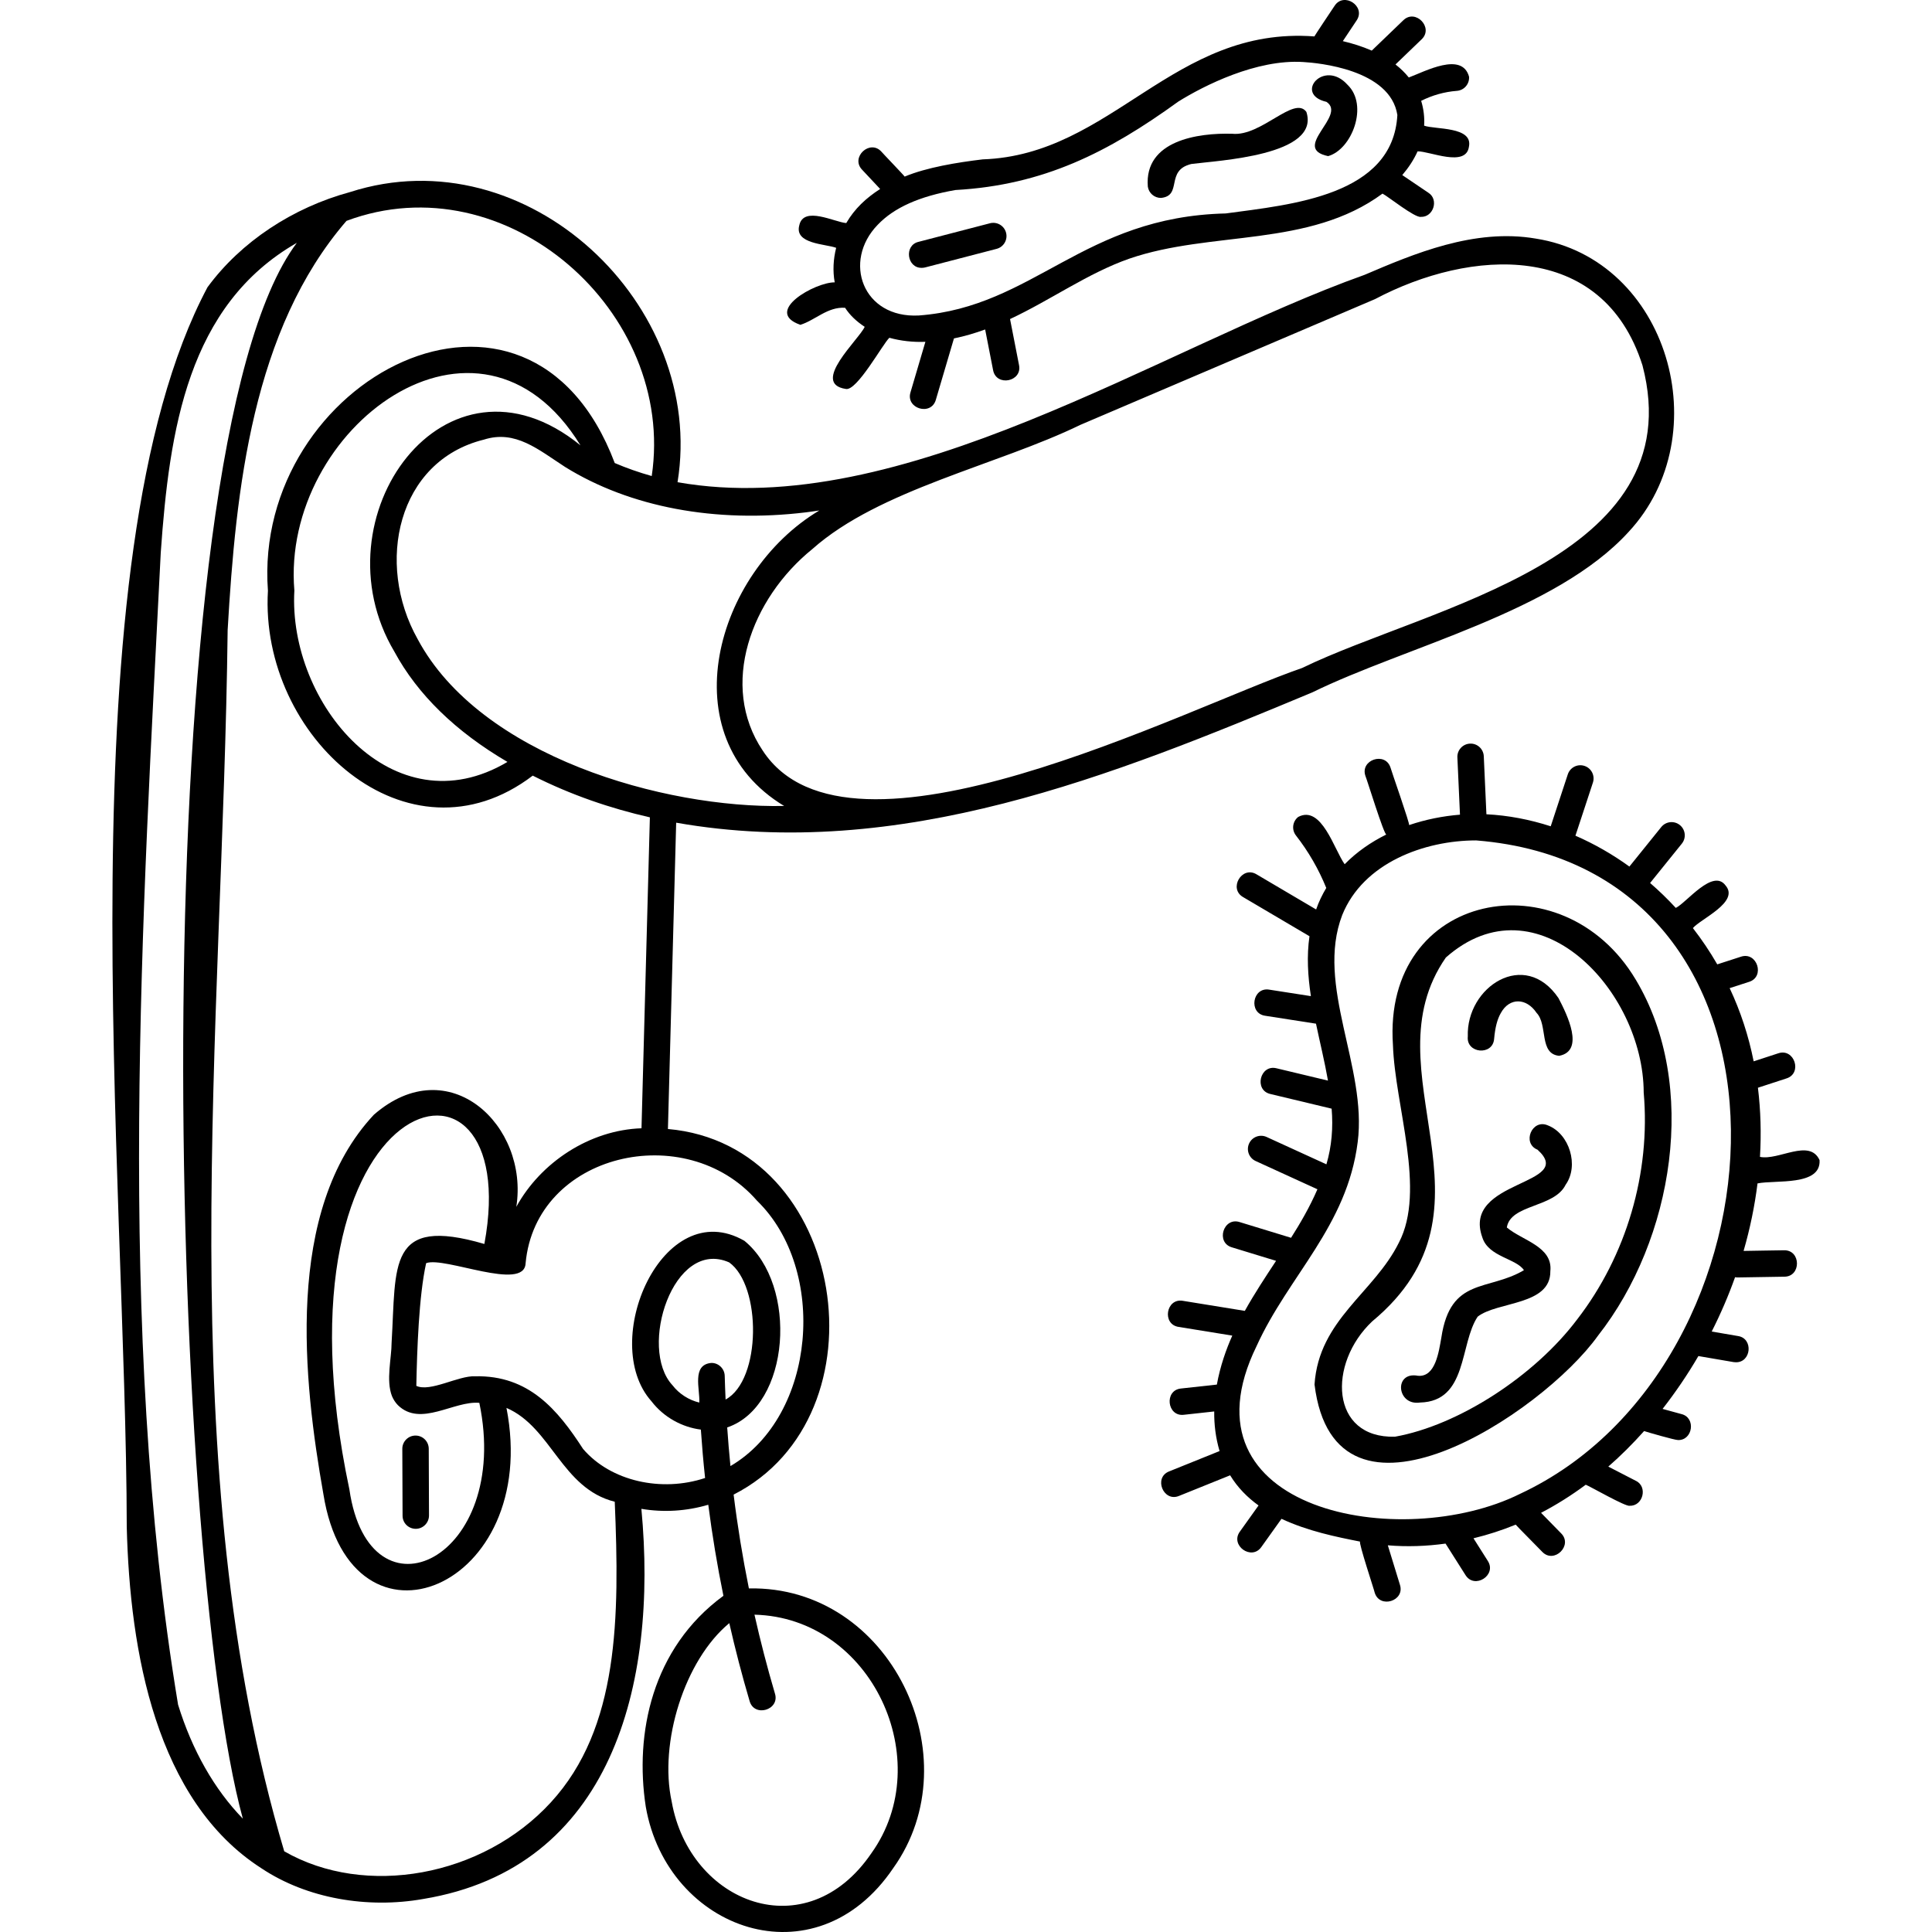 <svg id="Capa_1" enable-background="new 0 0 512 512" height="512" viewBox="0 0 512 512" width="512" xmlns="http://www.w3.org/2000/svg"><g><g><path d="m433.453 259.557c-19.345-32.4-67.079-23.332-64.309 17.367.532 16.159 8.816 38.475 1.587 52.364-6.582 13.337-21.219 20.385-22.368 37.61 5.362 43.77 60.21 7.921 75.125-12.934h-.001c19.987-25.447 26.818-66.393 9.966-94.407zm-15.506 90.123c-11.222 14.905-31.392 28.06-48.276 31.064-17.185.448-17.857-19.403-6.03-30.561 36.41-30.215-1.521-66.127 19.53-96.432 24.075-21.283 52.367 8.633 52.427 35.779 1.866 21.306-4.568 43.229-17.651 60.15z"/><path d="m410.171 298.227c-4.169-1.803-6.923 4.747-2.711 6.458 10.515 9.512-20.164 7.83-14.631 23.228 1.615 5.198 9.008 5.579 11.029 8.701-9.526 5.643-19.456 1.743-21.882 17.837-.684 3.829-1.568 10.562-6.198 10.144-6.468-1.227-5.651 8.006.544 7.092 12.647-.312 10.435-15.506 15.275-22.757 5.215-4.085 19.357-2.922 19.259-12.043.709-6.557-7.478-8.143-11.533-11.593.998-6.22 12.566-5.171 15.59-11.334 3.587-5.036 1.033-13.517-4.742-15.733z"/><path d="m413.02 264.514c-8.947-13.196-24.493-2.99-24.037 10.166-.472 4.516 6.624 5.166 6.975.633.278-3.062.822-5.166 1.762-6.82 2.307-4.228 6.812-4.064 9.476-.087 3.066 3.177.592 10.878 5.999 11.397 6.847-1.306 2.103-10.932-.175-15.289z"/><path d="m482.204 307.438c-2.681-5.81-10.853.174-15.792-.855.367-6.198.191-12.335-.544-18.322l7.541-2.459c4.339-1.345 2.13-8.13-2.172-6.659 0 0-6.499 2.12-6.499 2.12-1.33-6.698-3.469-13.263-6.363-19.397l5.128-1.659c4.344-1.337 2.145-8.124-2.157-6.664 0 0-6.253 2.023-6.253 2.023-1.942-3.368-4.102-6.581-6.457-9.614 2.03-2.433 12.379-6.883 8.685-11.256-3.362-4.68-10.379 4.541-13.217 5.909-2.153-2.341-4.428-4.545-6.81-6.603l8.411-10.43c1.214-1.506.978-3.711-.528-4.925s-3.71-.978-4.925.528l-8.445 10.473c-4.499-3.254-9.298-6-14.303-8.18.033-.023 4.607-14.028 4.633-14.072.604-1.838-.396-3.817-2.233-4.421-1.838-.605-3.816.396-4.421 2.233l-4.527 13.768c-5.524-1.783-11.243-2.895-17.042-3.186l-.697-15.382c-.088-1.933-1.731-3.439-3.657-3.34-1.932.088-3.427 1.725-3.34 3.657l.688 15.174c-4.481.356-9.08 1.262-13.499 2.764.452.205-4.897-14.965-4.908-15.234-1.379-4.328-8.147-2.068-6.643 2.221.277.529 4.988 15.837 5.545 15.498-4.094 2.022-7.873 4.636-11.055 7.883-2.784-3.898-6.108-15.766-12.302-12.54-1.525 1.191-1.797 3.392-.607 4.917 3.312 4.243 6.015 8.923 8.037 13.909-1.052 1.767-2.01 3.707-2.685 5.703l-15.789-9.308c-3.879-2.365-7.506 3.783-3.557 6.034 0 0 17.579 10.363 17.579 10.363-.76 5.26-.432 10.577.376 15.878l-11.026-1.718c-4.483-.763-5.577 6.287-1.078 6.921 0 0 13.455 2.096 13.455 2.096 1.057 5.032 2.29 10.018 3.178 15.087l-13.619-3.26c-4.401-1.12-6.067 5.818-1.631 6.812 0 0 16.219 3.883 16.219 3.883.416 5.022.029 9.953-1.384 14.752l-15.846-7.247c-1.757-.803-3.837-.031-4.642 1.728-.804 1.759-.03 3.837 1.729 4.642l16.378 7.49c-2.068 4.777-4.612 9.107-6.988 12.858l-13.617-4.165c-4.327-1.388-6.414 5.432-2.049 6.698 0 0 11.693 3.576 11.693 3.576-2.83 4.288-5.713 8.651-8.28 13.257l-16.408-2.661c-4.476-.793-5.617 6.252-1.122 6.914l14.21 2.304c-1.624 3.628-3.208 8.088-4.088 12.978l-9.488 1.039c-4.538.428-3.726 7.535.762 6.962l8.026-.879c-.042 3.429.373 6.964 1.418 10.496l-13.339 5.379c-4.259 1.643-1.534 8.265 2.62 6.496l13.518-5.451c1.988 3.263 4.586 5.872 7.53 7.992l-4.94 6.917c-2.69 3.654 3.098 7.811 5.7 4.071l5.32-7.448c7.033 3.276 14.478 4.783 20.833 6.037-.485.157 3.772 12.916 3.86 13.496 1.296 4.378 8.088 2.258 6.696-2.055 0 0-3.209-10.456-3.209-10.456 5.099.427 10.195.248 15.298-.456l5.27 8.322c2.395 3.882 8.398.048 5.918-3.747l-3.786-5.979c3.779-.913 7.524-2.118 11.189-3.618.037.139 6.946 7.07 7.024 7.197 3.131 3.293 8.232-1.699 5.005-4.9 0 0-5.313-5.428-5.313-5.428 4.077-2.126 8.035-4.616 11.85-7.446 1.06.384 10.667 5.927 11.649 5.571 3.525.132 4.864-5.075 1.608-6.616 0 0-7.285-3.757-7.285-3.757 3.298-2.875 6.463-6.028 9.489-9.421.956.322 8.032 2.364 8.984 2.382 3.935.12 4.81-5.932.923-6.881 0 0-5.011-1.372-5.011-1.372 3.386-4.333 6.647-9.122 9.49-14.005l9.301 1.593c.2.034.399.051.596.051 4.143.106 4.737-6.345.586-6.954 0 0-6.952-1.191-6.952-1.191 2.387-4.709 4.454-9.524 6.192-14.4.241.048.493.073.747.068l12.303-.2c4.508-.004 4.449-7.075-.056-7.004-.039-.027-10.69.193-10.738.174 1.719-5.934 2.95-11.924 3.693-17.892 4.692-.971 16.884.788 16.439-6.181zm-79.402 88.458c-31.259 15.542-91.292 4.778-69.8-39.16 8.471-18.67 23.996-31.783 26.801-54.066 2.562-19.838-11.256-41.519-4.1-60.175 5.563-13.813 21.744-19.777 35.483-19.777 91.928 7.35 84.261 139.328 11.616 173.178z"/><path d="m198.513 420.946c-.016.001-.031.004-.047.005-1.665-8.234-3.02-16.528-4.049-24.865 41.008-20.87 30.149-92.745-17.409-96.887.79-27.851 1.401-53.375 2.185-81.178 59.307 10.432 115.742-12.491 168.58-34.531 24.717-12.12 64.517-21.328 83.839-42.545 23.887-25.705 10.492-72.204-24.612-77.715-16.295-2.803-32.412 4.074-45.361 9.6-54.174 19.326-122.673 65.484-182.084 54.96 7.65-47.025-39.89-91.991-86.786-76.891-15.143 4.107-28.924 13.15-37.787 25.235-38.414 72.214-21.511 236.285-21.392 328.5.813 33.163 7.757 72.548 35.682 90.477 12.087 8.064 28.17 10.749 42.914 8.134 49.835-8.219 62.195-56.643 57.788-103.388 5.893.994 11.938.627 17.728-1.083 1.043 8.088 2.382 16.136 4.012 24.127-18.974 13.899-23.559 36.588-20.573 55.922 5.7 32.731 44.936 46.823 65.596 16.221 20.89-29.25-.707-74.822-38.224-74.098zm-6.456-56.342c-.051-1.934-1.701-3.48-3.594-3.408-5.207.499-2.92 7-3.145 10.499-2.69-.647-5.311-2.249-7.107-4.595-9.145-9.807.228-39.093 15.03-32.548 8.565 6.136 8.591 31.161-.952 36.339-.095-2.095-.177-4.191-.232-6.287zm94.266-252.017 78.066-33.315c25.194-13.332 60.29-15.781 70.889 17.567 13.445 51.381-56.714 63.88-90.191 80.182-31.252 10.773-120.11 56.877-142.96 21.889-11.587-17.246-3.106-40.258 13.171-53.418 17.725-15.756 49.072-22.223 71.025-32.905zm-72.726 23.187c1.18-.143 2.352-.317 3.525-.49-27.647 16.518-39.754 59.91-9.321 78.303-31.861.664-80.51-13.154-97.118-44.215-11.279-20.078-5.357-47.212 17.56-52.869 8.343-2.659 14.426 2.657 21.541 7.263 17.184 10.654 39.847 14.916 63.813 12.008zm-109.074 36.932c6.134 11.337 16.204 21.153 29.956 29.211-30.229 17.957-58.179-15.511-56.469-45.434-3.635-42.879 48.864-82.346 75.819-38.462-35.771-29.07-70.439 19.206-49.306 54.685zm-57.331 279.048c-16.602-100.06-9.367-210.23-4.589-305.301 2.28-32.511 7.143-65.531 36.062-82.098-41.505 55.228-33.865 346.425-14.31 417.606-7.482-7.689-13.43-18.072-17.163-30.207zm98.804 25.877c-18.113 19.783-49.247 25.316-70.67 12.98-30.277-101.854-16.241-217.85-14.995-323.654 2.167-37.37 6.58-79.582 31.49-108.422 42.285-15.822 87.394 24.075 80.896 67.622-3.392-.959-6.67-2.103-9.802-3.446-22.938-60.761-96.069-22.156-91.909 33.835-2.283 38.737 37.111 74.189 70.176 49.006 10.174 5.134 20.639 8.69 31.043 11.054-.8 28.261-1.418 54.124-2.22 82.399-13.758.468-26.727 9.044-33.176 20.818 3.384-21.494-17.836-41.747-37.743-24.412-23.82 25.422-18.635 70.825-13.386 100.537 7.331 45.771 57.83 24.968 48.519-22.837 11.957 5.15 14.598 21.339 28.696 24.865 1.28 30.628 1.176 59.949-16.919 79.655zm-42.115-107.635c.387.915.915 1.719 1.569 2.39h.001c6.02 5.885 14.839-1.233 21.579-.616 8.626 41.422-29.131 59.546-34.438 22.933-22.764-107.728 46.838-124.677 35.773-65.037-25.759-7.543-23.335 5.573-24.584 26.148-.002 4.128-1.533 9.982.1 14.182zm50.641 13.988c-6.748-10.42-14.378-19.564-28.62-19.253-4.414-.214-11.89 4.272-15.571 2.536.19-9.387.666-23.796 2.6-32.517 4.903-1.842 25.989 7.612 26.358.055 2.665-29.239 42.448-38.339 61.322-16.615 18.769 18.234 15.735 56.985-7.032 70.335-.341-3.408-.628-6.821-.862-10.238 16.763-5.659 18.87-37.773 4.562-49.458-21.644-12.442-38.709 26.793-24.629 42.529 3.245 4.236 8.139 6.88 13.086 7.501.294 4.283.663 8.559 1.121 12.825-11.562 3.843-25.004.867-32.335-7.7zm76.438 107.096c-17.294 25.435-48.189 13.348-52.953-13.636-3.417-15.594 3.398-37.491 15.263-47.293 1.575 6.936 3.368 13.826 5.384 20.655 1.249 4.395 8.063 2.342 6.718-1.983-2.041-6.914-3.851-13.891-5.43-20.916 31.129.769 48.485 38.717 31.018 63.173z"/><path d="m110.187 405.153c1.939.001 3.51-1.61 3.502-3.549l-.067-17.675c-.007-1.929-1.574-3.488-3.502-3.488-1.939-.001-3.51 1.577-3.503 3.516l.068 17.742c.008 1.929 1.574 3.454 3.502 3.454z"/><path d="m307.646 52.454c5.828-.561 1.073-7.323 8.071-8.996 7.013-.931 34.262-2.203 30.483-13.811-3.233-4.418-11.94 6.566-19.62 5.803-9.072-.274-23.347 1.76-22.399 13.986.246 1.751 1.746 3.018 3.465 3.018z"/><path d="m351.523 26.991c5.528 3.627-9.55 12.296.444 14.382 6.329-1.77 10.778-13.496 5.145-18.901-6.255-6.974-14.337 2.516-5.589 4.519z"/><path d="m244.308 70.981c.292 0 .588-.037.883-.114l18.918-4.919c1.872-.487 2.995-2.399 2.508-4.271s-2.397-2.996-4.271-2.508l-18.917 4.919c-3.918.907-3.086 7.013.879 6.893z"/><path d="m212.11 86.082c3.95-1.233 7.224-4.827 11.846-4.513 1.309 2.035 3.109 3.668 5.197 5.045-1.462 3.311-14.447 15.006-5.022 16.459 2.927.706 9.866-12.032 11.565-13.558 2.902.82 6.325 1.212 9.543 1.067l-3.946 13.375c-1.344 4.326 5.469 6.376 6.718 1.982 0 0 4.796-16.254 4.796-16.254 2.861-.584 5.627-1.408 8.267-2.371l2.1 10.756c.826 4.487 7.808 3.094 6.874-1.343 0 0-2.377-12.175-2.377-12.175 10.721-5.005 20.654-12.179 31.613-16.005 21.742-7.488 47.598-2.857 67.091-17.237 1.393.683 8.592 6.484 10.178 6.162 3.312.126 4.835-4.608 1.965-6.404 0 0-6.905-4.671-6.905-4.671 1.626-1.9 3.035-4.007 4.059-6.285 3.15-.09 12.836 4.35 13.611-1.233 1.115-5.403-8.974-4.523-11.878-5.577.157-2.137-.14-4.52-.786-6.578 2.944-1.484 6.174-2.397 9.462-2.644 1.929-.145 3.375-1.826 3.23-3.755-1.865-6.725-11.667-1.389-15.966.209-1.04-1.294-2.231-2.439-3.53-3.45l6.905-6.641c3.32-3.101-1.626-8.246-4.856-5.048 0 0-8.335 8.016-8.335 8.016-2.548-1.116-5.182-1.925-7.668-2.509l3.64-5.467c2.574-3.745-3.369-7.701-5.831-3.881.029-.015-5.745 8.537-5.312 8.099-37.447-2.811-53.598 31.418-87.926 32.58-6.717.803-14.834 2.118-20.688 4.566-.117-.256-6.017-6.393-6.166-6.612-3.057-3.359-8.267 1.519-5.111 4.79 0 0 4.78 5.102 4.78 5.102-3.744 2.408-6.758 5.22-8.983 9.034-3.069-.228-11.342-4.655-12.449.615-1.332 4.957 6.972 4.894 9.776 5.946-.757 3.001-.937 6.136-.384 9.154-5.165-.079-19.092 7.777-9.097 11.254zm41.096-35.723c23.382-1.308 40.483-9.99 59.052-23.435 6.794-4.238 20.746-11.282 33.105-10.486 3.836.219 23.071 1.924 24.953 14.042-1.169 21.375-27.946 23.718-45.486 26.087-37.807.883-50.78 24.75-81.317 27.04-14.905.801-20.31-14.357-10.911-24.033 4.32-4.542 11.06-7.557 20.604-9.215z"/></g></g></svg>